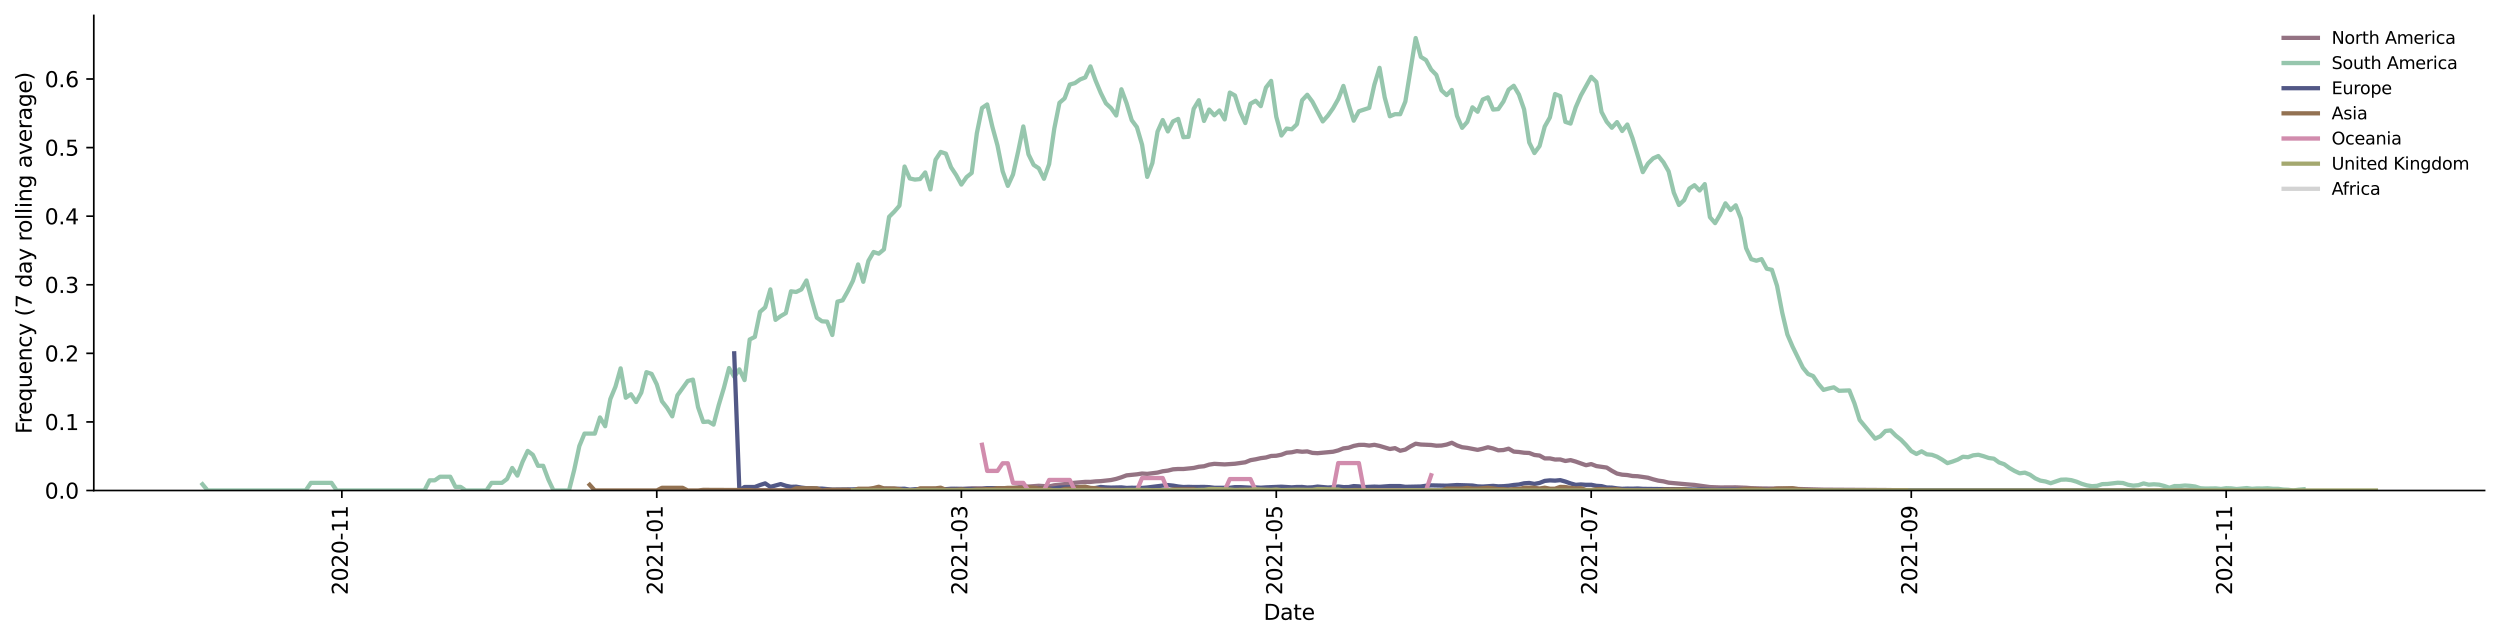 <?xml version="1.0" encoding="utf-8" standalone="no"?>
<!DOCTYPE svg PUBLIC "-//W3C//DTD SVG 1.1//EN"
  "http://www.w3.org/Graphics/SVG/1.1/DTD/svg11.dtd">
<svg height="298.621pt" version="1.1" viewBox="0 0 1166.981 298.621" width="1166.981pt" xmlns="http://www.w3.org/2000/svg" xmlns:xlink="http://www.w3.org/1999/xlink">
 <defs>
  <style type="text/css">*{stroke-linecap:butt;stroke-linejoin:round;}</style>
 </defs>
 <g id="figure_1">
  <g id="patch_1">
   <path d="M 0 298.621 
L 1166.981 298.621 
L 1166.981 0 
L 0 0 
z
" style="fill:#ffffff;"/>
  </g>
  <g id="axes_1">
   <g id="patch_2">
    <path d="M 43.781 228.96 
L 1159.781 228.96 
L 1159.781 7.2 
L 43.781 7.2 
z
" style="fill:#ffffff;"/>
   </g>
   <g id="matplotlib.axis_1">
    <g id="xtick_1">
     <g id="line2d_1">
      <defs>
       <path d="M 0 0 
L 0 3.5 
" id="mf21925f515" style="stroke:#000000;stroke-width:0.8;"/>
      </defs>
      <g>
       <use style="stroke:#000000;stroke-width:0.8;" x="159.574" xlink:href="#mf21925f515" y="228.96"/>
      </g>
     </g>
     <g id="text_1">
      <!-- 2020-11 -->
      <g transform="translate(162.334 277.743)rotate(-90)scale(0.1 -0.1)">
       <defs>
        <path d="M 1228 531 
L 3431 531 
L 3431 0 
L 469 0 
L 469 531 
Q 828 903 1448 1529 
Q 2069 2156 2228 2338 
Q 2531 2678 2651 2914 
Q 2772 3150 2772 3378 
Q 2772 3750 2511 3984 
Q 2250 4219 1831 4219 
Q 1534 4219 1204 4116 
Q 875 4013 500 3803 
L 500 4441 
Q 881 4594 1212 4672 
Q 1544 4750 1819 4750 
Q 2544 4750 2975 4387 
Q 3406 4025 3406 3419 
Q 3406 3131 3298 2873 
Q 3191 2616 2906 2266 
Q 2828 2175 2409 1742 
Q 1991 1309 1228 531 
z
" id="DejaVuSans-32" transform="scale(0.016)"/>
        <path d="M 2034 4250 
Q 1547 4250 1301 3770 
Q 1056 3291 1056 2328 
Q 1056 1369 1301 889 
Q 1547 409 2034 409 
Q 2525 409 2770 889 
Q 3016 1369 3016 2328 
Q 3016 3291 2770 3770 
Q 2525 4250 2034 4250 
z
M 2034 4750 
Q 2819 4750 3233 4129 
Q 3647 3509 3647 2328 
Q 3647 1150 3233 529 
Q 2819 -91 2034 -91 
Q 1250 -91 836 529 
Q 422 1150 422 2328 
Q 422 3509 836 4129 
Q 1250 4750 2034 4750 
z
" id="DejaVuSans-30" transform="scale(0.016)"/>
        <path d="M 313 2009 
L 1997 2009 
L 1997 1497 
L 313 1497 
L 313 2009 
z
" id="DejaVuSans-2d" transform="scale(0.016)"/>
        <path d="M 794 531 
L 1825 531 
L 1825 4091 
L 703 3866 
L 703 4441 
L 1819 4666 
L 2450 4666 
L 2450 531 
L 3481 531 
L 3481 0 
L 794 0 
L 794 531 
z
" id="DejaVuSans-31" transform="scale(0.016)"/>
       </defs>
       <use xlink:href="#DejaVuSans-32"/>
       <use x="63.623" xlink:href="#DejaVuSans-30"/>
       <use x="127.246" xlink:href="#DejaVuSans-32"/>
       <use x="190.869" xlink:href="#DejaVuSans-30"/>
       <use x="254.492" xlink:href="#DejaVuSans-2d"/>
       <use x="290.576" xlink:href="#DejaVuSans-31"/>
       <use x="354.199" xlink:href="#DejaVuSans-31"/>
      </g>
     </g>
    </g>
    <g id="xtick_2">
     <g id="line2d_2">
      <g>
       <use style="stroke:#000000;stroke-width:0.8;" x="306.575" xlink:href="#mf21925f515" y="228.96"/>
      </g>
     </g>
     <g id="text_2">
      <!-- 2021-01 -->
      <g transform="translate(309.334 277.743)rotate(-90)scale(0.1 -0.1)">
       <use xlink:href="#DejaVuSans-32"/>
       <use x="63.623" xlink:href="#DejaVuSans-30"/>
       <use x="127.246" xlink:href="#DejaVuSans-32"/>
       <use x="190.869" xlink:href="#DejaVuSans-31"/>
       <use x="254.492" xlink:href="#DejaVuSans-2d"/>
       <use x="290.576" xlink:href="#DejaVuSans-30"/>
       <use x="354.199" xlink:href="#DejaVuSans-31"/>
      </g>
     </g>
    </g>
    <g id="xtick_3">
     <g id="line2d_3">
      <g>
       <use style="stroke:#000000;stroke-width:0.8;" x="448.756" xlink:href="#mf21925f515" y="228.96"/>
      </g>
     </g>
     <g id="text_3">
      <!-- 2021-03 -->
      <g transform="translate(451.515 277.743)rotate(-90)scale(0.1 -0.1)">
       <defs>
        <path d="M 2597 2516 
Q 3050 2419 3304 2112 
Q 3559 1806 3559 1356 
Q 3559 666 3084 287 
Q 2609 -91 1734 -91 
Q 1441 -91 1130 -33 
Q 819 25 488 141 
L 488 750 
Q 750 597 1062 519 
Q 1375 441 1716 441 
Q 2309 441 2620 675 
Q 2931 909 2931 1356 
Q 2931 1769 2642 2001 
Q 2353 2234 1838 2234 
L 1294 2234 
L 1294 2753 
L 1863 2753 
Q 2328 2753 2575 2939 
Q 2822 3125 2822 3475 
Q 2822 3834 2567 4026 
Q 2313 4219 1838 4219 
Q 1578 4219 1281 4162 
Q 984 4106 628 3988 
L 628 4550 
Q 988 4650 1302 4700 
Q 1616 4750 1894 4750 
Q 2613 4750 3031 4423 
Q 3450 4097 3450 3541 
Q 3450 3153 3228 2886 
Q 3006 2619 2597 2516 
z
" id="DejaVuSans-33" transform="scale(0.016)"/>
       </defs>
       <use xlink:href="#DejaVuSans-32"/>
       <use x="63.623" xlink:href="#DejaVuSans-30"/>
       <use x="127.246" xlink:href="#DejaVuSans-32"/>
       <use x="190.869" xlink:href="#DejaVuSans-31"/>
       <use x="254.492" xlink:href="#DejaVuSans-2d"/>
       <use x="290.576" xlink:href="#DejaVuSans-30"/>
       <use x="354.199" xlink:href="#DejaVuSans-33"/>
      </g>
     </g>
    </g>
    <g id="xtick_4">
     <g id="line2d_4">
      <g>
       <use style="stroke:#000000;stroke-width:0.8;" x="595.757" xlink:href="#mf21925f515" y="228.96"/>
      </g>
     </g>
     <g id="text_4">
      <!-- 2021-05 -->
      <g transform="translate(598.516 277.743)rotate(-90)scale(0.1 -0.1)">
       <defs>
        <path d="M 691 4666 
L 3169 4666 
L 3169 4134 
L 1269 4134 
L 1269 2991 
Q 1406 3038 1543 3061 
Q 1681 3084 1819 3084 
Q 2600 3084 3056 2656 
Q 3513 2228 3513 1497 
Q 3513 744 3044 326 
Q 2575 -91 1722 -91 
Q 1428 -91 1123 -41 
Q 819 9 494 109 
L 494 744 
Q 775 591 1075 516 
Q 1375 441 1709 441 
Q 2250 441 2565 725 
Q 2881 1009 2881 1497 
Q 2881 1984 2565 2268 
Q 2250 2553 1709 2553 
Q 1456 2553 1204 2497 
Q 953 2441 691 2322 
L 691 4666 
z
" id="DejaVuSans-35" transform="scale(0.016)"/>
       </defs>
       <use xlink:href="#DejaVuSans-32"/>
       <use x="63.623" xlink:href="#DejaVuSans-30"/>
       <use x="127.246" xlink:href="#DejaVuSans-32"/>
       <use x="190.869" xlink:href="#DejaVuSans-31"/>
       <use x="254.492" xlink:href="#DejaVuSans-2d"/>
       <use x="290.576" xlink:href="#DejaVuSans-30"/>
       <use x="354.199" xlink:href="#DejaVuSans-35"/>
      </g>
     </g>
    </g>
    <g id="xtick_5">
     <g id="line2d_5">
      <g>
       <use style="stroke:#000000;stroke-width:0.8;" x="742.757" xlink:href="#mf21925f515" y="228.96"/>
      </g>
     </g>
     <g id="text_5">
      <!-- 2021-07 -->
      <g transform="translate(745.517 277.743)rotate(-90)scale(0.1 -0.1)">
       <defs>
        <path d="M 525 4666 
L 3525 4666 
L 3525 4397 
L 1831 0 
L 1172 0 
L 2766 4134 
L 525 4134 
L 525 4666 
z
" id="DejaVuSans-37" transform="scale(0.016)"/>
       </defs>
       <use xlink:href="#DejaVuSans-32"/>
       <use x="63.623" xlink:href="#DejaVuSans-30"/>
       <use x="127.246" xlink:href="#DejaVuSans-32"/>
       <use x="190.869" xlink:href="#DejaVuSans-31"/>
       <use x="254.492" xlink:href="#DejaVuSans-2d"/>
       <use x="290.576" xlink:href="#DejaVuSans-30"/>
       <use x="354.199" xlink:href="#DejaVuSans-37"/>
      </g>
     </g>
    </g>
    <g id="xtick_6">
     <g id="line2d_6">
      <g>
       <use style="stroke:#000000;stroke-width:0.8;" x="892.168" xlink:href="#mf21925f515" y="228.96"/>
      </g>
     </g>
     <g id="text_6">
      <!-- 2021-09 -->
      <g transform="translate(894.927 277.743)rotate(-90)scale(0.1 -0.1)">
       <defs>
        <path d="M 703 97 
L 703 672 
Q 941 559 1184 500 
Q 1428 441 1663 441 
Q 2288 441 2617 861 
Q 2947 1281 2994 2138 
Q 2813 1869 2534 1725 
Q 2256 1581 1919 1581 
Q 1219 1581 811 2004 
Q 403 2428 403 3163 
Q 403 3881 828 4315 
Q 1253 4750 1959 4750 
Q 2769 4750 3195 4129 
Q 3622 3509 3622 2328 
Q 3622 1225 3098 567 
Q 2575 -91 1691 -91 
Q 1453 -91 1209 -44 
Q 966 3 703 97 
z
M 1959 2075 
Q 2384 2075 2632 2365 
Q 2881 2656 2881 3163 
Q 2881 3666 2632 3958 
Q 2384 4250 1959 4250 
Q 1534 4250 1286 3958 
Q 1038 3666 1038 3163 
Q 1038 2656 1286 2365 
Q 1534 2075 1959 2075 
z
" id="DejaVuSans-39" transform="scale(0.016)"/>
       </defs>
       <use xlink:href="#DejaVuSans-32"/>
       <use x="63.623" xlink:href="#DejaVuSans-30"/>
       <use x="127.246" xlink:href="#DejaVuSans-32"/>
       <use x="190.869" xlink:href="#DejaVuSans-31"/>
       <use x="254.492" xlink:href="#DejaVuSans-2d"/>
       <use x="290.576" xlink:href="#DejaVuSans-30"/>
       <use x="354.199" xlink:href="#DejaVuSans-39"/>
      </g>
     </g>
    </g>
    <g id="xtick_7">
     <g id="line2d_7">
      <g>
       <use style="stroke:#000000;stroke-width:0.8;" x="1039.168" xlink:href="#mf21925f515" y="228.96"/>
      </g>
     </g>
     <g id="text_7">
      <!-- 2021-11 -->
      <g transform="translate(1041.928 277.743)rotate(-90)scale(0.1 -0.1)">
       <use xlink:href="#DejaVuSans-32"/>
       <use x="63.623" xlink:href="#DejaVuSans-30"/>
       <use x="127.246" xlink:href="#DejaVuSans-32"/>
       <use x="190.869" xlink:href="#DejaVuSans-31"/>
       <use x="254.492" xlink:href="#DejaVuSans-2d"/>
       <use x="290.576" xlink:href="#DejaVuSans-31"/>
       <use x="354.199" xlink:href="#DejaVuSans-31"/>
      </g>
     </g>
    </g>
    <g id="text_8">
     <!-- Date -->
     <g transform="translate(589.83 289.341)scale(0.1 -0.1)">
      <defs>
       <path d="M 1259 4147 
L 1259 519 
L 2022 519 
Q 2988 519 3436 956 
Q 3884 1394 3884 2338 
Q 3884 3275 3436 3711 
Q 2988 4147 2022 4147 
L 1259 4147 
z
M 628 4666 
L 1925 4666 
Q 3281 4666 3915 4102 
Q 4550 3538 4550 2338 
Q 4550 1131 3912 565 
Q 3275 0 1925 0 
L 628 0 
L 628 4666 
z
" id="DejaVuSans-44" transform="scale(0.016)"/>
       <path d="M 2194 1759 
Q 1497 1759 1228 1600 
Q 959 1441 959 1056 
Q 959 750 1161 570 
Q 1363 391 1709 391 
Q 2188 391 2477 730 
Q 2766 1069 2766 1631 
L 2766 1759 
L 2194 1759 
z
M 3341 1997 
L 3341 0 
L 2766 0 
L 2766 531 
Q 2569 213 2275 61 
Q 1981 -91 1556 -91 
Q 1019 -91 701 211 
Q 384 513 384 1019 
Q 384 1609 779 1909 
Q 1175 2209 1959 2209 
L 2766 2209 
L 2766 2266 
Q 2766 2663 2505 2880 
Q 2244 3097 1772 3097 
Q 1472 3097 1187 3025 
Q 903 2953 641 2809 
L 641 3341 
Q 956 3463 1253 3523 
Q 1550 3584 1831 3584 
Q 2591 3584 2966 3190 
Q 3341 2797 3341 1997 
z
" id="DejaVuSans-61" transform="scale(0.016)"/>
       <path d="M 1172 4494 
L 1172 3500 
L 2356 3500 
L 2356 3053 
L 1172 3053 
L 1172 1153 
Q 1172 725 1289 603 
Q 1406 481 1766 481 
L 2356 481 
L 2356 0 
L 1766 0 
Q 1100 0 847 248 
Q 594 497 594 1153 
L 594 3053 
L 172 3053 
L 172 3500 
L 594 3500 
L 594 4494 
L 1172 4494 
z
" id="DejaVuSans-74" transform="scale(0.016)"/>
       <path d="M 3597 1894 
L 3597 1613 
L 953 1613 
Q 991 1019 1311 708 
Q 1631 397 2203 397 
Q 2534 397 2845 478 
Q 3156 559 3463 722 
L 3463 178 
Q 3153 47 2828 -22 
Q 2503 -91 2169 -91 
Q 1331 -91 842 396 
Q 353 884 353 1716 
Q 353 2575 817 3079 
Q 1281 3584 2069 3584 
Q 2775 3584 3186 3129 
Q 3597 2675 3597 1894 
z
M 3022 2063 
Q 3016 2534 2758 2815 
Q 2500 3097 2075 3097 
Q 1594 3097 1305 2825 
Q 1016 2553 972 2059 
L 3022 2063 
z
" id="DejaVuSans-65" transform="scale(0.016)"/>
      </defs>
      <use xlink:href="#DejaVuSans-44"/>
      <use x="77.002" xlink:href="#DejaVuSans-61"/>
      <use x="138.281" xlink:href="#DejaVuSans-74"/>
      <use x="177.49" xlink:href="#DejaVuSans-65"/>
     </g>
    </g>
   </g>
   <g id="matplotlib.axis_2">
    <g id="ytick_1">
     <g id="line2d_8">
      <defs>
       <path d="M 0 0 
L -3.5 0 
" id="mb239b2f62a" style="stroke:#000000;stroke-width:0.8;"/>
      </defs>
      <g>
       <use style="stroke:#000000;stroke-width:0.8;" x="43.781" xlink:href="#mb239b2f62a" y="228.96"/>
      </g>
     </g>
     <g id="text_9">
      <!-- 0.0 -->
      <g transform="translate(20.878 232.759)scale(0.1 -0.1)">
       <defs>
        <path d="M 684 794 
L 1344 794 
L 1344 0 
L 684 0 
L 684 794 
z
" id="DejaVuSans-2e" transform="scale(0.016)"/>
       </defs>
       <use xlink:href="#DejaVuSans-30"/>
       <use x="63.623" xlink:href="#DejaVuSans-2e"/>
       <use x="95.41" xlink:href="#DejaVuSans-30"/>
      </g>
     </g>
    </g>
    <g id="ytick_2">
     <g id="line2d_9">
      <g>
       <use style="stroke:#000000;stroke-width:0.8;" x="43.781" xlink:href="#mb239b2f62a" y="196.948"/>
      </g>
     </g>
     <g id="text_10">
      <!-- 0.1 -->
      <g transform="translate(20.878 200.747)scale(0.1 -0.1)">
       <use xlink:href="#DejaVuSans-30"/>
       <use x="63.623" xlink:href="#DejaVuSans-2e"/>
       <use x="95.41" xlink:href="#DejaVuSans-31"/>
      </g>
     </g>
    </g>
    <g id="ytick_3">
     <g id="line2d_10">
      <g>
       <use style="stroke:#000000;stroke-width:0.8;" x="43.781" xlink:href="#mb239b2f62a" y="164.935"/>
      </g>
     </g>
     <g id="text_11">
      <!-- 0.2 -->
      <g transform="translate(20.878 168.734)scale(0.1 -0.1)">
       <use xlink:href="#DejaVuSans-30"/>
       <use x="63.623" xlink:href="#DejaVuSans-2e"/>
       <use x="95.41" xlink:href="#DejaVuSans-32"/>
      </g>
     </g>
    </g>
    <g id="ytick_4">
     <g id="line2d_11">
      <g>
       <use style="stroke:#000000;stroke-width:0.8;" x="43.781" xlink:href="#mb239b2f62a" y="132.923"/>
      </g>
     </g>
     <g id="text_12">
      <!-- 0.3 -->
      <g transform="translate(20.878 136.722)scale(0.1 -0.1)">
       <use xlink:href="#DejaVuSans-30"/>
       <use x="63.623" xlink:href="#DejaVuSans-2e"/>
       <use x="95.41" xlink:href="#DejaVuSans-33"/>
      </g>
     </g>
    </g>
    <g id="ytick_5">
     <g id="line2d_12">
      <g>
       <use style="stroke:#000000;stroke-width:0.8;" x="43.781" xlink:href="#mb239b2f62a" y="100.91"/>
      </g>
     </g>
     <g id="text_13">
      <!-- 0.4 -->
      <g transform="translate(20.878 104.71)scale(0.1 -0.1)">
       <defs>
        <path d="M 2419 4116 
L 825 1625 
L 2419 1625 
L 2419 4116 
z
M 2253 4666 
L 3047 4666 
L 3047 1625 
L 3713 1625 
L 3713 1100 
L 3047 1100 
L 3047 0 
L 2419 0 
L 2419 1100 
L 313 1100 
L 313 1709 
L 2253 4666 
z
" id="DejaVuSans-34" transform="scale(0.016)"/>
       </defs>
       <use xlink:href="#DejaVuSans-30"/>
       <use x="63.623" xlink:href="#DejaVuSans-2e"/>
       <use x="95.41" xlink:href="#DejaVuSans-34"/>
      </g>
     </g>
    </g>
    <g id="ytick_6">
     <g id="line2d_13">
      <g>
       <use style="stroke:#000000;stroke-width:0.8;" x="43.781" xlink:href="#mb239b2f62a" y="68.898"/>
      </g>
     </g>
     <g id="text_14">
      <!-- 0.5 -->
      <g transform="translate(20.878 72.697)scale(0.1 -0.1)">
       <use xlink:href="#DejaVuSans-30"/>
       <use x="63.623" xlink:href="#DejaVuSans-2e"/>
       <use x="95.41" xlink:href="#DejaVuSans-35"/>
      </g>
     </g>
    </g>
    <g id="ytick_7">
     <g id="line2d_14">
      <g>
       <use style="stroke:#000000;stroke-width:0.8;" x="43.781" xlink:href="#mb239b2f62a" y="36.886"/>
      </g>
     </g>
     <g id="text_15">
      <!-- 0.6 -->
      <g transform="translate(20.878 40.685)scale(0.1 -0.1)">
       <defs>
        <path d="M 2113 2584 
Q 1688 2584 1439 2293 
Q 1191 2003 1191 1497 
Q 1191 994 1439 701 
Q 1688 409 2113 409 
Q 2538 409 2786 701 
Q 3034 994 3034 1497 
Q 3034 2003 2786 2293 
Q 2538 2584 2113 2584 
z
M 3366 4563 
L 3366 3988 
Q 3128 4100 2886 4159 
Q 2644 4219 2406 4219 
Q 1781 4219 1451 3797 
Q 1122 3375 1075 2522 
Q 1259 2794 1537 2939 
Q 1816 3084 2150 3084 
Q 2853 3084 3261 2657 
Q 3669 2231 3669 1497 
Q 3669 778 3244 343 
Q 2819 -91 2113 -91 
Q 1303 -91 875 529 
Q 447 1150 447 2328 
Q 447 3434 972 4092 
Q 1497 4750 2381 4750 
Q 2619 4750 2861 4703 
Q 3103 4656 3366 4563 
z
" id="DejaVuSans-36" transform="scale(0.016)"/>
       </defs>
       <use xlink:href="#DejaVuSans-30"/>
       <use x="63.623" xlink:href="#DejaVuSans-2e"/>
       <use x="95.41" xlink:href="#DejaVuSans-36"/>
      </g>
     </g>
    </g>
    <g id="text_16">
     <!-- Frequency (7 day rolling average) -->
     <g transform="translate(14.798 202.529)rotate(-90)scale(0.1 -0.1)">
      <defs>
       <path d="M 628 4666 
L 3309 4666 
L 3309 4134 
L 1259 4134 
L 1259 2759 
L 3109 2759 
L 3109 2228 
L 1259 2228 
L 1259 0 
L 628 0 
L 628 4666 
z
" id="DejaVuSans-46" transform="scale(0.016)"/>
       <path d="M 2631 2963 
Q 2534 3019 2420 3045 
Q 2306 3072 2169 3072 
Q 1681 3072 1420 2755 
Q 1159 2438 1159 1844 
L 1159 0 
L 581 0 
L 581 3500 
L 1159 3500 
L 1159 2956 
Q 1341 3275 1631 3429 
Q 1922 3584 2338 3584 
Q 2397 3584 2469 3576 
Q 2541 3569 2628 3553 
L 2631 2963 
z
" id="DejaVuSans-72" transform="scale(0.016)"/>
       <path d="M 947 1747 
Q 947 1113 1208 752 
Q 1469 391 1925 391 
Q 2381 391 2643 752 
Q 2906 1113 2906 1747 
Q 2906 2381 2643 2742 
Q 2381 3103 1925 3103 
Q 1469 3103 1208 2742 
Q 947 2381 947 1747 
z
M 2906 525 
Q 2725 213 2448 61 
Q 2172 -91 1784 -91 
Q 1150 -91 751 415 
Q 353 922 353 1747 
Q 353 2572 751 3078 
Q 1150 3584 1784 3584 
Q 2172 3584 2448 3432 
Q 2725 3281 2906 2969 
L 2906 3500 
L 3481 3500 
L 3481 -1331 
L 2906 -1331 
L 2906 525 
z
" id="DejaVuSans-71" transform="scale(0.016)"/>
       <path d="M 544 1381 
L 544 3500 
L 1119 3500 
L 1119 1403 
Q 1119 906 1312 657 
Q 1506 409 1894 409 
Q 2359 409 2629 706 
Q 2900 1003 2900 1516 
L 2900 3500 
L 3475 3500 
L 3475 0 
L 2900 0 
L 2900 538 
Q 2691 219 2414 64 
Q 2138 -91 1772 -91 
Q 1169 -91 856 284 
Q 544 659 544 1381 
z
M 1991 3584 
L 1991 3584 
z
" id="DejaVuSans-75" transform="scale(0.016)"/>
       <path d="M 3513 2113 
L 3513 0 
L 2938 0 
L 2938 2094 
Q 2938 2591 2744 2837 
Q 2550 3084 2163 3084 
Q 1697 3084 1428 2787 
Q 1159 2491 1159 1978 
L 1159 0 
L 581 0 
L 581 3500 
L 1159 3500 
L 1159 2956 
Q 1366 3272 1645 3428 
Q 1925 3584 2291 3584 
Q 2894 3584 3203 3211 
Q 3513 2838 3513 2113 
z
" id="DejaVuSans-6e" transform="scale(0.016)"/>
       <path d="M 3122 3366 
L 3122 2828 
Q 2878 2963 2633 3030 
Q 2388 3097 2138 3097 
Q 1578 3097 1268 2742 
Q 959 2388 959 1747 
Q 959 1106 1268 751 
Q 1578 397 2138 397 
Q 2388 397 2633 464 
Q 2878 531 3122 666 
L 3122 134 
Q 2881 22 2623 -34 
Q 2366 -91 2075 -91 
Q 1284 -91 818 406 
Q 353 903 353 1747 
Q 353 2603 823 3093 
Q 1294 3584 2113 3584 
Q 2378 3584 2631 3529 
Q 2884 3475 3122 3366 
z
" id="DejaVuSans-63" transform="scale(0.016)"/>
       <path d="M 2059 -325 
Q 1816 -950 1584 -1140 
Q 1353 -1331 966 -1331 
L 506 -1331 
L 506 -850 
L 844 -850 
Q 1081 -850 1212 -737 
Q 1344 -625 1503 -206 
L 1606 56 
L 191 3500 
L 800 3500 
L 1894 763 
L 2988 3500 
L 3597 3500 
L 2059 -325 
z
" id="DejaVuSans-79" transform="scale(0.016)"/>
       <path id="DejaVuSans-20" transform="scale(0.016)"/>
       <path d="M 1984 4856 
Q 1566 4138 1362 3434 
Q 1159 2731 1159 2009 
Q 1159 1288 1364 580 
Q 1569 -128 1984 -844 
L 1484 -844 
Q 1016 -109 783 600 
Q 550 1309 550 2009 
Q 550 2706 781 3412 
Q 1013 4119 1484 4856 
L 1984 4856 
z
" id="DejaVuSans-28" transform="scale(0.016)"/>
       <path d="M 2906 2969 
L 2906 4863 
L 3481 4863 
L 3481 0 
L 2906 0 
L 2906 525 
Q 2725 213 2448 61 
Q 2172 -91 1784 -91 
Q 1150 -91 751 415 
Q 353 922 353 1747 
Q 353 2572 751 3078 
Q 1150 3584 1784 3584 
Q 2172 3584 2448 3432 
Q 2725 3281 2906 2969 
z
M 947 1747 
Q 947 1113 1208 752 
Q 1469 391 1925 391 
Q 2381 391 2643 752 
Q 2906 1113 2906 1747 
Q 2906 2381 2643 2742 
Q 2381 3103 1925 3103 
Q 1469 3103 1208 2742 
Q 947 2381 947 1747 
z
" id="DejaVuSans-64" transform="scale(0.016)"/>
       <path d="M 1959 3097 
Q 1497 3097 1228 2736 
Q 959 2375 959 1747 
Q 959 1119 1226 758 
Q 1494 397 1959 397 
Q 2419 397 2687 759 
Q 2956 1122 2956 1747 
Q 2956 2369 2687 2733 
Q 2419 3097 1959 3097 
z
M 1959 3584 
Q 2709 3584 3137 3096 
Q 3566 2609 3566 1747 
Q 3566 888 3137 398 
Q 2709 -91 1959 -91 
Q 1206 -91 779 398 
Q 353 888 353 1747 
Q 353 2609 779 3096 
Q 1206 3584 1959 3584 
z
" id="DejaVuSans-6f" transform="scale(0.016)"/>
       <path d="M 603 4863 
L 1178 4863 
L 1178 0 
L 603 0 
L 603 4863 
z
" id="DejaVuSans-6c" transform="scale(0.016)"/>
       <path d="M 603 3500 
L 1178 3500 
L 1178 0 
L 603 0 
L 603 3500 
z
M 603 4863 
L 1178 4863 
L 1178 4134 
L 603 4134 
L 603 4863 
z
" id="DejaVuSans-69" transform="scale(0.016)"/>
       <path d="M 2906 1791 
Q 2906 2416 2648 2759 
Q 2391 3103 1925 3103 
Q 1463 3103 1205 2759 
Q 947 2416 947 1791 
Q 947 1169 1205 825 
Q 1463 481 1925 481 
Q 2391 481 2648 825 
Q 2906 1169 2906 1791 
z
M 3481 434 
Q 3481 -459 3084 -895 
Q 2688 -1331 1869 -1331 
Q 1566 -1331 1297 -1286 
Q 1028 -1241 775 -1147 
L 775 -588 
Q 1028 -725 1275 -790 
Q 1522 -856 1778 -856 
Q 2344 -856 2625 -561 
Q 2906 -266 2906 331 
L 2906 616 
Q 2728 306 2450 153 
Q 2172 0 1784 0 
Q 1141 0 747 490 
Q 353 981 353 1791 
Q 353 2603 747 3093 
Q 1141 3584 1784 3584 
Q 2172 3584 2450 3431 
Q 2728 3278 2906 2969 
L 2906 3500 
L 3481 3500 
L 3481 434 
z
" id="DejaVuSans-67" transform="scale(0.016)"/>
       <path d="M 191 3500 
L 800 3500 
L 1894 563 
L 2988 3500 
L 3597 3500 
L 2284 0 
L 1503 0 
L 191 3500 
z
" id="DejaVuSans-76" transform="scale(0.016)"/>
       <path d="M 513 4856 
L 1013 4856 
Q 1481 4119 1714 3412 
Q 1947 2706 1947 2009 
Q 1947 1309 1714 600 
Q 1481 -109 1013 -844 
L 513 -844 
Q 928 -128 1133 580 
Q 1338 1288 1338 2009 
Q 1338 2731 1133 3434 
Q 928 4138 513 4856 
z
" id="DejaVuSans-29" transform="scale(0.016)"/>
      </defs>
      <use xlink:href="#DejaVuSans-46"/>
      <use x="50.27" xlink:href="#DejaVuSans-72"/>
      <use x="89.133" xlink:href="#DejaVuSans-65"/>
      <use x="150.656" xlink:href="#DejaVuSans-71"/>
      <use x="214.133" xlink:href="#DejaVuSans-75"/>
      <use x="277.512" xlink:href="#DejaVuSans-65"/>
      <use x="339.035" xlink:href="#DejaVuSans-6e"/>
      <use x="402.414" xlink:href="#DejaVuSans-63"/>
      <use x="457.395" xlink:href="#DejaVuSans-79"/>
      <use x="516.574" xlink:href="#DejaVuSans-20"/>
      <use x="548.361" xlink:href="#DejaVuSans-28"/>
      <use x="587.375" xlink:href="#DejaVuSans-37"/>
      <use x="650.998" xlink:href="#DejaVuSans-20"/>
      <use x="682.785" xlink:href="#DejaVuSans-64"/>
      <use x="746.262" xlink:href="#DejaVuSans-61"/>
      <use x="807.541" xlink:href="#DejaVuSans-79"/>
      <use x="866.721" xlink:href="#DejaVuSans-20"/>
      <use x="898.508" xlink:href="#DejaVuSans-72"/>
      <use x="937.371" xlink:href="#DejaVuSans-6f"/>
      <use x="998.553" xlink:href="#DejaVuSans-6c"/>
      <use x="1026.336" xlink:href="#DejaVuSans-6c"/>
      <use x="1054.119" xlink:href="#DejaVuSans-69"/>
      <use x="1081.902" xlink:href="#DejaVuSans-6e"/>
      <use x="1145.281" xlink:href="#DejaVuSans-67"/>
      <use x="1208.758" xlink:href="#DejaVuSans-20"/>
      <use x="1240.545" xlink:href="#DejaVuSans-61"/>
      <use x="1301.824" xlink:href="#DejaVuSans-76"/>
      <use x="1361.004" xlink:href="#DejaVuSans-65"/>
      <use x="1422.527" xlink:href="#DejaVuSans-72"/>
      <use x="1463.641" xlink:href="#DejaVuSans-61"/>
      <use x="1524.92" xlink:href="#DejaVuSans-67"/>
      <use x="1588.396" xlink:href="#DejaVuSans-65"/>
      <use x="1649.92" xlink:href="#DejaVuSans-29"/>
     </g>
    </g>
   </g>
   <g id="line2d_15">
    <path clip-path="url(#pc83e5da480)" d="M 335.493 228.877 
L 342.723 228.96 
L 347.542 228.868 
L 354.772 228.81 
L 359.592 228.902 
L 369.231 228.936 
L 378.87 228.912 
L 388.51 228.937 
L 407.789 228.809 
L 412.608 228.848 
L 417.428 228.813 
L 434.297 228.729 
L 439.117 228.46 
L 443.936 228.4 
L 446.346 228.275 
L 448.756 228.366 
L 453.576 227.987 
L 460.805 227.972 
L 465.625 228.165 
L 468.035 228.03 
L 470.445 228.03 
L 475.264 227.464 
L 477.674 227.026 
L 480.084 227.114 
L 484.904 226.761 
L 489.723 227.067 
L 492.133 226.516 
L 494.543 226.286 
L 501.773 225.354 
L 506.592 224.933 
L 509.002 224.954 
L 511.412 224.708 
L 513.822 224.596 
L 518.642 224.069 
L 521.051 223.544 
L 523.461 222.789 
L 525.871 221.893 
L 530.691 221.415 
L 533.101 221.038 
L 535.51 221.2 
L 540.33 220.597 
L 542.74 219.984 
L 545.15 219.679 
L 547.56 219.078 
L 549.97 218.916 
L 552.379 218.931 
L 557.199 218.439 
L 559.609 217.885 
L 562.019 217.647 
L 564.429 216.886 
L 566.838 216.515 
L 571.658 216.785 
L 576.478 216.469 
L 581.298 215.792 
L 583.707 214.81 
L 586.117 214.398 
L 588.527 213.864 
L 590.937 213.552 
L 593.347 212.843 
L 595.757 212.74 
L 598.166 212.252 
L 600.576 211.338 
L 602.986 211.118 
L 605.396 210.586 
L 607.806 210.874 
L 610.216 210.714 
L 612.626 211.407 
L 615.035 211.545 
L 622.265 210.869 
L 624.675 210.254 
L 627.085 209.294 
L 629.494 209.006 
L 631.904 208.161 
L 634.314 207.683 
L 636.724 207.656 
L 639.134 207.999 
L 641.544 207.633 
L 643.954 208.151 
L 648.773 209.59 
L 651.183 209.19 
L 653.593 210.407 
L 656.003 209.866 
L 658.413 208.367 
L 660.822 207.118 
L 663.232 207.504 
L 668.052 207.712 
L 670.462 208.053 
L 672.872 207.981 
L 675.282 207.528 
L 677.691 206.685 
L 680.101 207.93 
L 682.511 208.762 
L 684.921 209.062 
L 689.741 209.993 
L 692.151 209.46 
L 694.56 208.774 
L 696.97 209.35 
L 699.38 210.201 
L 701.79 210.074 
L 704.2 209.446 
L 706.61 210.807 
L 709.019 210.987 
L 711.429 211.335 
L 713.839 211.447 
L 716.249 212.371 
L 718.659 212.652 
L 721.069 213.977 
L 723.479 213.973 
L 725.888 214.5 
L 728.298 214.471 
L 730.708 215.183 
L 733.118 214.78 
L 735.528 215.463 
L 740.347 217.165 
L 742.757 216.629 
L 745.167 217.562 
L 749.987 218.252 
L 752.397 219.765 
L 754.807 221.059 
L 757.216 221.579 
L 759.626 221.749 
L 762.036 222.196 
L 764.446 222.303 
L 769.266 222.995 
L 771.675 223.739 
L 774.085 224.359 
L 776.495 224.697 
L 778.905 225.308 
L 788.544 226.18 
L 790.954 226.362 
L 798.184 227.365 
L 803.003 227.544 
L 810.233 227.496 
L 815.053 227.686 
L 817.463 227.878 
L 822.282 227.999 
L 827.102 228.055 
L 829.512 228 
L 851.2 228.564 
L 880.119 228.741 
L 889.758 228.87 
L 1065.677 228.951 
L 1065.677 228.951 
" style="fill:none;stroke:#947383;stroke-linecap:square;stroke-width:2;"/>
   </g>
   <g id="line2d_16">
    <path clip-path="url(#pc83e5da480)" d="M 94.509 226.05 
L 96.918 228.96 
L 142.705 228.96 
L 145.115 225.403 
L 154.755 225.403 
L 157.165 228.96 
L 198.132 228.96 
L 200.542 224.217 
L 202.952 224.217 
L 205.361 222.533 
L 210.181 222.533 
L 212.591 227.275 
L 215.001 227.275 
L 217.411 228.96 
L 227.05 228.96 
L 229.46 225.403 
L 234.28 225.403 
L 236.689 223.574 
L 239.099 218.452 
L 241.509 222.009 
L 243.919 215.606 
L 246.329 210.484 
L 248.739 212.314 
L 251.149 217.436 
L 253.558 217.436 
L 255.968 223.838 
L 258.378 228.96 
L 265.608 228.96 
L 268.017 219.424 
L 270.427 208.22 
L 272.837 202.4 
L 277.657 202.4 
L 280.067 194.862 
L 282.477 198.952 
L 284.886 186.304 
L 287.296 180.484 
L 289.706 171.947 
L 292.116 185.651 
L 294.526 184.034 
L 296.936 187.668 
L 299.345 183.281 
L 301.755 173.724 
L 304.165 174.533 
L 306.575 179.422 
L 308.985 187.297 
L 311.395 190.39 
L 313.805 194.339 
L 316.214 184.532 
L 321.034 177.836 
L 323.444 177.205 
L 325.854 190.095 
L 328.264 196.976 
L 330.673 196.772 
L 333.083 198.205 
L 335.493 189.101 
L 337.903 181.078 
L 340.313 171.791 
L 342.723 175.866 
L 345.133 172.424 
L 347.542 177.416 
L 349.952 158.481 
L 352.362 157.249 
L 354.772 145.581 
L 357.182 143.461 
L 359.592 135.099 
L 362.002 149.308 
L 364.411 147.565 
L 366.821 146.154 
L 369.231 135.971 
L 371.641 136.29 
L 374.051 135.132 
L 376.461 130.93 
L 378.87 139.837 
L 381.28 148.279 
L 383.69 149.976 
L 386.1 150.134 
L 388.51 156.37 
L 390.92 140.8 
L 393.33 140.204 
L 395.739 135.912 
L 398.149 131.048 
L 400.559 123.44 
L 402.969 131.534 
L 405.379 121.752 
L 407.789 117.631 
L 410.198 118.405 
L 412.608 116.416 
L 415.018 101.218 
L 417.428 98.813 
L 419.838 96.031 
L 422.248 77.739 
L 424.658 83.295 
L 427.067 83.833 
L 429.477 83.58 
L 431.887 80.503 
L 434.297 88.43 
L 436.707 74.582 
L 439.117 70.919 
L 441.526 71.721 
L 443.936 78.072 
L 446.346 81.743 
L 448.756 86.155 
L 451.166 82.693 
L 453.576 80.725 
L 455.986 62.182 
L 458.395 50.398 
L 460.805 48.764 
L 463.215 59.127 
L 465.625 67.933 
L 468.035 79.999 
L 470.445 86.753 
L 472.854 81.463 
L 475.264 70.708 
L 477.674 59.029 
L 480.084 72.048 
L 482.494 76.969 
L 484.904 78.568 
L 487.314 83.448 
L 489.723 76.624 
L 492.133 60.042 
L 494.543 47.996 
L 496.953 45.899 
L 499.363 39.467 
L 501.773 38.787 
L 504.182 37.083 
L 506.592 36.143 
L 509.002 31.002 
L 511.412 37.61 
L 513.822 43.366 
L 516.232 48.227 
L 518.642 50.472 
L 521.051 53.915 
L 523.461 41.675 
L 525.871 48.156 
L 528.281 56.113 
L 530.691 59.345 
L 533.101 67.518 
L 535.51 82.557 
L 537.92 76.127 
L 540.33 61.453 
L 542.74 56.04 
L 545.15 61.346 
L 547.56 56.687 
L 549.97 55.512 
L 552.379 64.04 
L 554.789 63.86 
L 557.199 50.814 
L 559.609 46.789 
L 562.019 56.454 
L 564.429 51.15 
L 566.838 53.806 
L 569.248 51.567 
L 571.658 55.739 
L 574.068 43.219 
L 576.478 44.594 
L 578.888 52.146 
L 581.298 57.424 
L 583.707 48.403 
L 586.117 47.059 
L 588.527 49.539 
L 590.937 40.863 
L 593.347 37.762 
L 595.757 54.51 
L 598.166 63.258 
L 600.576 60.012 
L 602.986 60.353 
L 605.396 57.987 
L 607.806 46.817 
L 610.216 44.241 
L 612.626 47.479 
L 617.445 56.679 
L 619.855 53.977 
L 622.265 50.531 
L 624.675 46.264 
L 627.085 40.117 
L 629.494 48.603 
L 631.904 56.338 
L 634.314 51.941 
L 639.134 50.362 
L 641.544 39.52 
L 643.954 31.666 
L 646.363 45.455 
L 648.773 54.274 
L 651.183 53.294 
L 653.593 53.315 
L 656.003 47.401 
L 660.822 17.76 
L 663.232 26.555 
L 665.642 28.048 
L 668.052 32.503 
L 670.462 34.961 
L 672.872 42.168 
L 675.282 44.381 
L 677.691 41.989 
L 680.101 54.094 
L 682.511 59.671 
L 684.921 56.901 
L 687.331 50.11 
L 689.741 52.157 
L 692.151 46.458 
L 694.56 45.449 
L 696.97 51.148 
L 699.38 50.917 
L 701.79 47.399 
L 704.2 41.852 
L 706.61 40.044 
L 709.019 44.142 
L 711.429 51.037 
L 713.839 66.524 
L 716.249 71.437 
L 718.659 68.172 
L 721.069 59.077 
L 723.479 54.804 
L 725.888 43.917 
L 728.298 44.887 
L 730.708 56.893 
L 733.118 57.688 
L 735.528 50.1 
L 737.938 44.552 
L 742.757 35.881 
L 745.167 38.263 
L 747.577 52.238 
L 749.987 56.829 
L 752.397 59.632 
L 754.807 56.99 
L 757.216 61.145 
L 759.626 58.123 
L 762.036 64.504 
L 766.856 80.341 
L 769.266 76.334 
L 771.675 73.924 
L 774.085 72.836 
L 776.495 75.767 
L 778.905 80.003 
L 781.315 89.922 
L 783.725 95.674 
L 786.135 93.436 
L 788.544 88.036 
L 790.954 86.458 
L 793.364 88.93 
L 795.774 85.942 
L 798.184 101.381 
L 800.594 104.148 
L 803.003 100.053 
L 805.413 94.915 
L 807.823 98.056 
L 810.233 95.837 
L 812.643 102.026 
L 815.053 115.805 
L 817.463 120.984 
L 819.872 121.708 
L 822.282 120.95 
L 824.692 125.429 
L 827.102 125.954 
L 829.512 133.442 
L 831.922 145.916 
L 834.331 156.134 
L 836.741 161.766 
L 841.561 171.6 
L 843.971 174.567 
L 846.381 175.553 
L 848.791 179.152 
L 851.2 181.998 
L 853.61 181.338 
L 856.02 180.8 
L 858.43 182.428 
L 863.25 182.237 
L 865.659 188.327 
L 868.069 196.038 
L 875.299 204.743 
L 877.709 203.657 
L 880.119 201.186 
L 882.528 200.914 
L 884.938 203.33 
L 887.348 205.262 
L 889.758 207.745 
L 892.168 210.552 
L 894.578 211.905 
L 896.987 210.676 
L 899.397 212.07 
L 901.807 212.293 
L 904.217 213.188 
L 906.627 214.582 
L 909.037 216.186 
L 911.447 215.445 
L 913.856 214.552 
L 916.266 213.207 
L 918.676 213.414 
L 921.086 212.543 
L 923.496 212.282 
L 925.906 212.945 
L 928.315 213.776 
L 930.725 214.111 
L 933.135 215.867 
L 935.545 216.7 
L 937.955 218.435 
L 940.365 219.825 
L 942.775 220.943 
L 945.184 220.619 
L 947.594 221.589 
L 950.004 223.276 
L 952.414 224.348 
L 954.824 224.752 
L 957.234 225.552 
L 962.053 223.922 
L 964.463 223.838 
L 966.873 224.13 
L 969.283 224.836 
L 971.693 225.819 
L 974.103 226.555 
L 976.512 226.957 
L 978.922 226.782 
L 981.332 225.987 
L 983.742 225.914 
L 988.562 225.343 
L 990.971 225.467 
L 993.381 226.284 
L 995.791 226.694 
L 998.201 226.47 
L 1000.611 225.654 
L 1003.021 226.249 
L 1005.431 226.066 
L 1007.84 226.239 
L 1010.25 226.848 
L 1012.66 227.688 
L 1015.07 226.88 
L 1017.48 226.891 
L 1019.89 226.631 
L 1022.299 226.792 
L 1024.709 227.115 
L 1027.119 227.922 
L 1029.529 228.062 
L 1034.349 227.985 
L 1036.759 228.251 
L 1039.168 227.897 
L 1041.578 227.973 
L 1043.988 228.28 
L 1048.808 227.832 
L 1051.218 228.187 
L 1053.628 228.005 
L 1056.037 228.052 
L 1058.447 227.921 
L 1060.857 228.158 
L 1063.267 228.158 
L 1065.677 228.51 
L 1068.087 228.619 
L 1070.496 228.96 
L 1072.906 228.6 
L 1075.316 228.375 
L 1075.316 228.375 
" style="fill:none;stroke:#96c6ad;stroke-linecap:square;stroke-width:2;"/>
   </g>
   <g id="line2d_17">
    <path clip-path="url(#pc83e5da480)" d="M 342.723 164.935 
L 345.133 228.96 
L 347.542 227.318 
L 352.362 227.318 
L 354.772 226.397 
L 357.182 225.638 
L 359.592 227.28 
L 364.411 225.964 
L 366.821 226.754 
L 369.231 227.248 
L 371.641 227.182 
L 374.051 227.609 
L 376.461 227.898 
L 378.87 227.899 
L 381.28 228.111 
L 383.69 228.08 
L 388.51 228.55 
L 400.559 228.405 
L 405.379 228.516 
L 407.789 228.415 
L 410.198 228.556 
L 412.608 228.126 
L 417.428 228.219 
L 422.248 228.138 
L 424.658 228.588 
L 427.067 228.371 
L 439.117 228.286 
L 441.526 228.339 
L 443.936 228.14 
L 458.395 228.273 
L 460.805 227.856 
L 465.625 227.845 
L 468.035 227.986 
L 470.445 227.96 
L 472.854 228.293 
L 475.264 228.287 
L 480.084 227.99 
L 482.494 227.98 
L 484.904 227.832 
L 489.723 228.124 
L 492.133 227.995 
L 494.543 227.582 
L 499.363 227.42 
L 504.182 227.401 
L 509.002 227.96 
L 511.412 227.795 
L 513.822 227.309 
L 516.232 227.515 
L 518.642 227.609 
L 523.461 227.507 
L 525.871 227.777 
L 528.281 227.679 
L 533.101 227.766 
L 535.51 227.565 
L 542.74 226.669 
L 545.15 226.429 
L 547.56 226.683 
L 549.97 227.091 
L 552.379 227.351 
L 554.789 227.264 
L 557.199 227.345 
L 562.019 227.297 
L 564.429 227.405 
L 566.838 227.693 
L 574.068 227.691 
L 576.478 227.386 
L 578.888 227.379 
L 583.707 227.639 
L 586.117 227.524 
L 588.527 227.664 
L 590.937 227.5 
L 595.757 227.301 
L 598.166 227.194 
L 602.986 227.493 
L 605.396 227.326 
L 607.806 227.314 
L 610.216 227.577 
L 612.626 227.476 
L 615.035 227.143 
L 619.855 227.572 
L 622.265 227.424 
L 624.675 227.094 
L 627.085 227.383 
L 629.494 227.369 
L 631.904 226.904 
L 634.314 227.041 
L 636.724 227.376 
L 641.544 227.151 
L 643.954 227.255 
L 648.773 226.888 
L 653.593 226.906 
L 656.003 227.254 
L 663.232 227.093 
L 665.642 226.749 
L 668.052 226.565 
L 675.282 226.722 
L 680.101 226.42 
L 687.331 226.644 
L 689.741 227.036 
L 692.151 227.13 
L 696.97 226.809 
L 699.38 227.021 
L 701.79 226.953 
L 704.2 226.755 
L 706.61 226.386 
L 709.019 226.175 
L 711.429 225.602 
L 713.839 225.441 
L 716.249 225.889 
L 718.659 225.426 
L 721.069 224.479 
L 723.479 224.235 
L 725.888 224.362 
L 728.298 224.128 
L 730.708 224.793 
L 733.118 225.653 
L 735.528 226.327 
L 737.938 226.137 
L 740.347 226.317 
L 742.757 226.286 
L 745.167 226.779 
L 747.577 226.927 
L 749.987 227.555 
L 752.397 227.62 
L 754.807 227.97 
L 757.216 228.175 
L 759.626 228.083 
L 762.036 228.126 
L 764.446 228.029 
L 766.856 228.197 
L 790.954 228.483 
L 793.364 228.453 
L 800.594 228.678 
L 803.003 228.578 
L 807.823 228.562 
L 812.643 228.509 
L 815.053 228.543 
L 817.463 228.451 
L 822.282 228.576 
L 827.102 228.716 
L 829.512 228.849 
L 834.331 228.865 
L 843.971 228.898 
L 995.791 228.945 
L 995.791 228.945 
" style="fill:none;stroke:#525886;stroke-linecap:square;stroke-width:2;"/>
   </g>
   <g id="line2d_18">
    <path clip-path="url(#pc83e5da480)" d="M 275.247 226.292 
L 277.657 228.96 
L 306.575 228.96 
L 308.985 227.705 
L 318.624 227.705 
L 321.034 228.96 
L 325.854 228.96 
L 328.264 228.672 
L 349.952 228.772 
L 352.362 228.96 
L 369.231 228.96 
L 371.641 227.93 
L 381.28 227.93 
L 383.69 228.96 
L 386.1 228.632 
L 395.739 228.632 
L 398.149 228.96 
L 400.559 228.15 
L 405.379 228.15 
L 407.789 227.828 
L 410.198 227.206 
L 412.608 228.017 
L 417.428 228.017 
L 419.838 228.338 
L 422.248 228.96 
L 427.067 228.96 
L 429.477 227.96 
L 436.707 227.96 
L 439.117 227.652 
L 441.526 228.652 
L 446.346 228.652 
L 448.756 228.414 
L 451.166 228.722 
L 453.576 228.722 
L 455.986 228.439 
L 458.395 228.439 
L 460.805 228.264 
L 463.215 228.264 
L 465.625 227.867 
L 468.035 227.95 
L 470.445 227.727 
L 475.264 227.797 
L 477.674 227.796 
L 480.084 227.439 
L 482.494 227.662 
L 484.904 228.006 
L 487.314 228.006 
L 489.723 228.403 
L 492.133 228.96 
L 494.543 228.96 
L 496.953 228.253 
L 499.363 228.123 
L 501.773 227.59 
L 506.592 227.157 
L 509.002 227.764 
L 511.412 227.893 
L 513.822 228.427 
L 516.232 228.618 
L 525.871 228.777 
L 528.281 228.777 
L 530.691 228.96 
L 545.15 228.96 
L 547.56 228.438 
L 557.199 228.438 
L 559.609 228.96 
L 571.658 228.96 
L 578.888 228.668 
L 583.707 228.668 
L 586.117 228.781 
L 588.527 228.745 
L 590.937 228.881 
L 629.494 228.96 
L 631.904 228.742 
L 653.593 228.814 
L 658.413 228.895 
L 672.872 228.96 
L 675.282 228.075 
L 682.511 228.075 
L 684.921 227.769 
L 687.331 228.11 
L 689.741 228.11 
L 694.56 227.71 
L 699.38 228.333 
L 701.79 228.333 
L 704.2 228.528 
L 706.61 228.306 
L 709.019 228.306 
L 711.429 227.686 
L 716.249 227.686 
L 718.659 228.046 
L 721.069 227.644 
L 723.479 228.128 
L 725.888 228.128 
L 728.298 227.288 
L 730.708 227.355 
L 733.118 227.756 
L 735.528 228.003 
L 737.938 227.872 
L 740.347 228.711 
L 742.757 228.711 
L 745.167 228.365 
L 747.577 228.316 
L 749.987 228.447 
L 754.807 228.375 
L 757.216 228.699 
L 759.626 228.866 
L 774.085 228.909 
L 776.495 228.577 
L 786.135 228.424 
L 788.544 228.756 
L 800.594 228.96 
L 805.413 228.96 
L 810.233 228.766 
L 815.053 228.193 
L 817.463 228.193 
L 822.282 228.388 
L 824.692 228.705 
L 827.102 228.456 
L 829.512 228.078 
L 836.741 227.879 
L 841.561 228.678 
L 851.2 228.932 
L 860.84 228.96 
L 889.758 228.796 
L 889.758 228.796 
" style="fill:none;stroke:#937252;stroke-linecap:square;stroke-width:2;"/>
   </g>
   <g id="line2d_19">
    <path clip-path="url(#pc83e5da480)" d="M 458.395 207.618 
L 460.805 219.814 
L 463.215 219.814 
L 465.625 219.814 
L 468.035 216.257 
L 470.445 216.257 
L 472.854 225.403 
L 475.264 225.403 
L 477.674 225.403 
L 480.084 228.96 
L 482.494 228.96 
L 484.904 228.96 
L 487.314 228.96 
L 489.723 224.035 
L 492.133 224.035 
L 494.543 224.035 
L 496.953 224.035 
L 499.363 224.035 
L 501.773 228.96 
L 504.182 228.96 
L 506.592 228.96 
L 509.002 228.96 
L 511.412 228.96 
L 513.822 228.96 
L 516.232 228.96 
L 518.642 228.96 
L 521.051 228.96 
L 523.461 228.96 
L 525.871 228.96 
L 528.281 228.96 
L 530.691 228.96 
L 533.101 223.14 
L 535.51 223.14 
L 537.92 223.14 
L 540.33 223.14 
L 542.74 223.14 
L 545.15 228.96 
L 547.56 228.96 
L 549.97 228.96 
L 552.379 228.96 
L 554.789 228.96 
L 557.199 228.96 
L 559.609 228.96 
L 562.019 228.96 
L 564.429 228.96 
L 566.838 228.96 
L 569.248 228.96 
L 571.658 228.96 
L 574.068 223.625 
L 576.478 223.625 
L 578.888 223.625 
L 581.298 223.625 
L 583.707 223.625 
L 586.117 228.96 
L 588.527 228.96 
L 590.937 228.96 
L 593.347 228.96 
L 595.757 228.96 
L 598.166 228.96 
L 600.576 228.96 
L 602.986 228.96 
L 605.396 228.96 
L 607.806 228.96 
L 610.216 228.96 
L 612.626 228.96 
L 615.035 228.96 
L 617.445 228.96 
L 619.855 228.96 
L 622.265 228.96 
L 624.675 216.155 
L 627.085 216.155 
L 629.494 216.155 
L 631.904 216.155 
L 634.314 216.155 
L 636.724 228.96 
L 639.134 228.96 
L 641.544 228.96 
L 643.954 228.96 
L 646.363 228.96 
L 648.773 228.96 
L 651.183 228.96 
L 653.593 228.96 
L 656.003 228.96 
L 658.413 228.96 
L 660.822 228.96 
L 663.232 228.96 
L 665.642 228.96 
L 668.052 221.846 
" style="fill:none;stroke:#d18cad;stroke-linecap:square;stroke-width:2;"/>
   </g>
   <g id="line2d_20">
    <path clip-path="url(#pc83e5da480)" d="M 398.149 228.891 
L 402.969 228.96 
L 417.428 228.877 
L 424.658 228.881 
L 523.461 228.854 
L 525.871 228.716 
L 535.51 228.696 
L 537.92 228.869 
L 542.74 228.749 
L 547.56 228.84 
L 549.97 228.788 
L 554.789 228.908 
L 557.199 228.852 
L 559.609 228.66 
L 562.019 228.64 
L 564.429 228.307 
L 569.248 228.315 
L 571.658 228.455 
L 574.068 228.475 
L 576.478 228.741 
L 583.707 228.644 
L 586.117 228.416 
L 593.347 228.68 
L 595.757 228.504 
L 598.166 228.784 
L 605.396 228.601 
L 610.216 228.671 
L 612.626 228.666 
L 615.035 228.286 
L 624.675 228.526 
L 627.085 228.96 
L 653.593 228.926 
L 658.413 228.834 
L 672.872 228.93 
L 682.511 228.96 
L 1109.054 228.953 
L 1109.054 228.953 
" style="fill:none;stroke:#a4a86f;stroke-linecap:square;stroke-width:2;"/>
   </g>
   <g id="line2d_21">
    <path clip-path="url(#pc83e5da480)" style="fill:none;stroke:#d3d3d3;stroke-linecap:square;stroke-width:2;"/>
   </g>
   <g id="patch_3">
    <path d="M 43.781 228.96 
L 43.781 7.2 
" style="fill:none;stroke:#000000;stroke-linecap:square;stroke-linejoin:miter;stroke-width:0.8;"/>
   </g>
   <g id="patch_4">
    <path d="M 43.781 228.96 
L 1159.781 228.96 
" style="fill:none;stroke:#000000;stroke-linecap:square;stroke-linejoin:miter;stroke-width:0.8;"/>
   </g>
   <g id="legend_1">
    <g id="line2d_22">
     <path d="M 1065.97 17.679 
L 1081.97 17.679 
" style="fill:none;stroke:#947383;stroke-linecap:square;stroke-width:2;"/>
    </g>
    <g id="line2d_23"/>
    <g id="text_17">
     <!-- North America -->
     <g transform="translate(1088.37 20.479)scale(0.08 -0.08)">
      <defs>
       <path d="M 628 4666 
L 1478 4666 
L 3547 763 
L 3547 4666 
L 4159 4666 
L 4159 0 
L 3309 0 
L 1241 3903 
L 1241 0 
L 628 0 
L 628 4666 
z
" id="DejaVuSans-4e" transform="scale(0.016)"/>
       <path d="M 3513 2113 
L 3513 0 
L 2938 0 
L 2938 2094 
Q 2938 2591 2744 2837 
Q 2550 3084 2163 3084 
Q 1697 3084 1428 2787 
Q 1159 2491 1159 1978 
L 1159 0 
L 581 0 
L 581 4863 
L 1159 4863 
L 1159 2956 
Q 1366 3272 1645 3428 
Q 1925 3584 2291 3584 
Q 2894 3584 3203 3211 
Q 3513 2838 3513 2113 
z
" id="DejaVuSans-68" transform="scale(0.016)"/>
       <path d="M 2188 4044 
L 1331 1722 
L 3047 1722 
L 2188 4044 
z
M 1831 4666 
L 2547 4666 
L 4325 0 
L 3669 0 
L 3244 1197 
L 1141 1197 
L 716 0 
L 50 0 
L 1831 4666 
z
" id="DejaVuSans-41" transform="scale(0.016)"/>
       <path d="M 3328 2828 
Q 3544 3216 3844 3400 
Q 4144 3584 4550 3584 
Q 5097 3584 5394 3201 
Q 5691 2819 5691 2113 
L 5691 0 
L 5113 0 
L 5113 2094 
Q 5113 2597 4934 2840 
Q 4756 3084 4391 3084 
Q 3944 3084 3684 2787 
Q 3425 2491 3425 1978 
L 3425 0 
L 2847 0 
L 2847 2094 
Q 2847 2600 2669 2842 
Q 2491 3084 2119 3084 
Q 1678 3084 1418 2786 
Q 1159 2488 1159 1978 
L 1159 0 
L 581 0 
L 581 3500 
L 1159 3500 
L 1159 2956 
Q 1356 3278 1631 3431 
Q 1906 3584 2284 3584 
Q 2666 3584 2933 3390 
Q 3200 3197 3328 2828 
z
" id="DejaVuSans-6d" transform="scale(0.016)"/>
      </defs>
      <use xlink:href="#DejaVuSans-4e"/>
      <use x="74.805" xlink:href="#DejaVuSans-6f"/>
      <use x="135.986" xlink:href="#DejaVuSans-72"/>
      <use x="177.1" xlink:href="#DejaVuSans-74"/>
      <use x="216.309" xlink:href="#DejaVuSans-68"/>
      <use x="279.688" xlink:href="#DejaVuSans-20"/>
      <use x="311.475" xlink:href="#DejaVuSans-41"/>
      <use x="379.883" xlink:href="#DejaVuSans-6d"/>
      <use x="477.295" xlink:href="#DejaVuSans-65"/>
      <use x="538.818" xlink:href="#DejaVuSans-72"/>
      <use x="579.932" xlink:href="#DejaVuSans-69"/>
      <use x="607.715" xlink:href="#DejaVuSans-63"/>
      <use x="662.695" xlink:href="#DejaVuSans-61"/>
     </g>
    </g>
    <g id="line2d_24">
     <path d="M 1065.97 29.421 
L 1081.97 29.421 
" style="fill:none;stroke:#96c6ad;stroke-linecap:square;stroke-width:2;"/>
    </g>
    <g id="line2d_25"/>
    <g id="text_18">
     <!-- South America -->
     <g transform="translate(1088.37 32.221)scale(0.08 -0.08)">
      <defs>
       <path d="M 3425 4513 
L 3425 3897 
Q 3066 4069 2747 4153 
Q 2428 4238 2131 4238 
Q 1616 4238 1336 4038 
Q 1056 3838 1056 3469 
Q 1056 3159 1242 3001 
Q 1428 2844 1947 2747 
L 2328 2669 
Q 3034 2534 3370 2195 
Q 3706 1856 3706 1288 
Q 3706 609 3251 259 
Q 2797 -91 1919 -91 
Q 1588 -91 1214 -16 
Q 841 59 441 206 
L 441 856 
Q 825 641 1194 531 
Q 1563 422 1919 422 
Q 2459 422 2753 634 
Q 3047 847 3047 1241 
Q 3047 1584 2836 1778 
Q 2625 1972 2144 2069 
L 1759 2144 
Q 1053 2284 737 2584 
Q 422 2884 422 3419 
Q 422 4038 858 4394 
Q 1294 4750 2059 4750 
Q 2388 4750 2728 4690 
Q 3069 4631 3425 4513 
z
" id="DejaVuSans-53" transform="scale(0.016)"/>
      </defs>
      <use xlink:href="#DejaVuSans-53"/>
      <use x="63.477" xlink:href="#DejaVuSans-6f"/>
      <use x="124.658" xlink:href="#DejaVuSans-75"/>
      <use x="188.037" xlink:href="#DejaVuSans-74"/>
      <use x="227.246" xlink:href="#DejaVuSans-68"/>
      <use x="290.625" xlink:href="#DejaVuSans-20"/>
      <use x="322.412" xlink:href="#DejaVuSans-41"/>
      <use x="390.82" xlink:href="#DejaVuSans-6d"/>
      <use x="488.232" xlink:href="#DejaVuSans-65"/>
      <use x="549.756" xlink:href="#DejaVuSans-72"/>
      <use x="590.869" xlink:href="#DejaVuSans-69"/>
      <use x="618.652" xlink:href="#DejaVuSans-63"/>
      <use x="673.633" xlink:href="#DejaVuSans-61"/>
     </g>
    </g>
    <g id="line2d_26">
     <path d="M 1065.97 41.164 
L 1081.97 41.164 
" style="fill:none;stroke:#525886;stroke-linecap:square;stroke-width:2;"/>
    </g>
    <g id="line2d_27"/>
    <g id="text_19">
     <!-- Europe -->
     <g transform="translate(1088.37 43.964)scale(0.08 -0.08)">
      <defs>
       <path d="M 628 4666 
L 3578 4666 
L 3578 4134 
L 1259 4134 
L 1259 2753 
L 3481 2753 
L 3481 2222 
L 1259 2222 
L 1259 531 
L 3634 531 
L 3634 0 
L 628 0 
L 628 4666 
z
" id="DejaVuSans-45" transform="scale(0.016)"/>
       <path d="M 1159 525 
L 1159 -1331 
L 581 -1331 
L 581 3500 
L 1159 3500 
L 1159 2969 
Q 1341 3281 1617 3432 
Q 1894 3584 2278 3584 
Q 2916 3584 3314 3078 
Q 3713 2572 3713 1747 
Q 3713 922 3314 415 
Q 2916 -91 2278 -91 
Q 1894 -91 1617 61 
Q 1341 213 1159 525 
z
M 3116 1747 
Q 3116 2381 2855 2742 
Q 2594 3103 2138 3103 
Q 1681 3103 1420 2742 
Q 1159 2381 1159 1747 
Q 1159 1113 1420 752 
Q 1681 391 2138 391 
Q 2594 391 2855 752 
Q 3116 1113 3116 1747 
z
" id="DejaVuSans-70" transform="scale(0.016)"/>
      </defs>
      <use xlink:href="#DejaVuSans-45"/>
      <use x="63.184" xlink:href="#DejaVuSans-75"/>
      <use x="126.562" xlink:href="#DejaVuSans-72"/>
      <use x="165.426" xlink:href="#DejaVuSans-6f"/>
      <use x="226.607" xlink:href="#DejaVuSans-70"/>
      <use x="290.084" xlink:href="#DejaVuSans-65"/>
     </g>
    </g>
    <g id="line2d_28">
     <path d="M 1065.97 52.906 
L 1081.97 52.906 
" style="fill:none;stroke:#937252;stroke-linecap:square;stroke-width:2;"/>
    </g>
    <g id="line2d_29"/>
    <g id="text_20">
     <!-- Asia -->
     <g transform="translate(1088.37 55.706)scale(0.08 -0.08)">
      <defs>
       <path d="M 2834 3397 
L 2834 2853 
Q 2591 2978 2328 3040 
Q 2066 3103 1784 3103 
Q 1356 3103 1142 2972 
Q 928 2841 928 2578 
Q 928 2378 1081 2264 
Q 1234 2150 1697 2047 
L 1894 2003 
Q 2506 1872 2764 1633 
Q 3022 1394 3022 966 
Q 3022 478 2636 193 
Q 2250 -91 1575 -91 
Q 1294 -91 989 -36 
Q 684 19 347 128 
L 347 722 
Q 666 556 975 473 
Q 1284 391 1588 391 
Q 1994 391 2212 530 
Q 2431 669 2431 922 
Q 2431 1156 2273 1281 
Q 2116 1406 1581 1522 
L 1381 1569 
Q 847 1681 609 1914 
Q 372 2147 372 2553 
Q 372 3047 722 3315 
Q 1072 3584 1716 3584 
Q 2034 3584 2315 3537 
Q 2597 3491 2834 3397 
z
" id="DejaVuSans-73" transform="scale(0.016)"/>
      </defs>
      <use xlink:href="#DejaVuSans-41"/>
      <use x="68.408" xlink:href="#DejaVuSans-73"/>
      <use x="120.508" xlink:href="#DejaVuSans-69"/>
      <use x="148.291" xlink:href="#DejaVuSans-61"/>
     </g>
    </g>
    <g id="line2d_30">
     <path d="M 1065.97 64.649 
L 1081.97 64.649 
" style="fill:none;stroke:#d18cad;stroke-linecap:square;stroke-width:2;"/>
    </g>
    <g id="line2d_31"/>
    <g id="text_21">
     <!-- Oceania -->
     <g transform="translate(1088.37 67.449)scale(0.08 -0.08)">
      <defs>
       <path d="M 2522 4238 
Q 1834 4238 1429 3725 
Q 1025 3213 1025 2328 
Q 1025 1447 1429 934 
Q 1834 422 2522 422 
Q 3209 422 3611 934 
Q 4013 1447 4013 2328 
Q 4013 3213 3611 3725 
Q 3209 4238 2522 4238 
z
M 2522 4750 
Q 3503 4750 4090 4092 
Q 4678 3434 4678 2328 
Q 4678 1225 4090 567 
Q 3503 -91 2522 -91 
Q 1538 -91 948 565 
Q 359 1222 359 2328 
Q 359 3434 948 4092 
Q 1538 4750 2522 4750 
z
" id="DejaVuSans-4f" transform="scale(0.016)"/>
      </defs>
      <use xlink:href="#DejaVuSans-4f"/>
      <use x="78.711" xlink:href="#DejaVuSans-63"/>
      <use x="133.691" xlink:href="#DejaVuSans-65"/>
      <use x="195.215" xlink:href="#DejaVuSans-61"/>
      <use x="256.494" xlink:href="#DejaVuSans-6e"/>
      <use x="319.873" xlink:href="#DejaVuSans-69"/>
      <use x="347.656" xlink:href="#DejaVuSans-61"/>
     </g>
    </g>
    <g id="line2d_32">
     <path d="M 1065.97 76.391 
L 1081.97 76.391 
" style="fill:none;stroke:#a4a86f;stroke-linecap:square;stroke-width:2;"/>
    </g>
    <g id="line2d_33"/>
    <g id="text_22">
     <!-- United Kingdom -->
     <g transform="translate(1088.37 79.191)scale(0.08 -0.08)">
      <defs>
       <path d="M 556 4666 
L 1191 4666 
L 1191 1831 
Q 1191 1081 1462 751 
Q 1734 422 2344 422 
Q 2950 422 3222 751 
Q 3494 1081 3494 1831 
L 3494 4666 
L 4128 4666 
L 4128 1753 
Q 4128 841 3676 375 
Q 3225 -91 2344 -91 
Q 1459 -91 1007 375 
Q 556 841 556 1753 
L 556 4666 
z
" id="DejaVuSans-55" transform="scale(0.016)"/>
       <path d="M 628 4666 
L 1259 4666 
L 1259 2694 
L 3353 4666 
L 4166 4666 
L 1850 2491 
L 4331 0 
L 3500 0 
L 1259 2247 
L 1259 0 
L 628 0 
L 628 4666 
z
" id="DejaVuSans-4b" transform="scale(0.016)"/>
      </defs>
      <use xlink:href="#DejaVuSans-55"/>
      <use x="73.193" xlink:href="#DejaVuSans-6e"/>
      <use x="136.572" xlink:href="#DejaVuSans-69"/>
      <use x="164.355" xlink:href="#DejaVuSans-74"/>
      <use x="203.564" xlink:href="#DejaVuSans-65"/>
      <use x="265.088" xlink:href="#DejaVuSans-64"/>
      <use x="328.564" xlink:href="#DejaVuSans-20"/>
      <use x="360.352" xlink:href="#DejaVuSans-4b"/>
      <use x="425.928" xlink:href="#DejaVuSans-69"/>
      <use x="453.711" xlink:href="#DejaVuSans-6e"/>
      <use x="517.09" xlink:href="#DejaVuSans-67"/>
      <use x="580.566" xlink:href="#DejaVuSans-64"/>
      <use x="644.043" xlink:href="#DejaVuSans-6f"/>
      <use x="705.225" xlink:href="#DejaVuSans-6d"/>
     </g>
    </g>
    <g id="line2d_34">
     <path d="M 1065.97 88.134 
L 1081.97 88.134 
" style="fill:none;stroke:#d3d3d3;stroke-linecap:square;stroke-width:2;"/>
    </g>
    <g id="line2d_35"/>
    <g id="text_23">
     <!-- Africa -->
     <g transform="translate(1088.37 90.934)scale(0.08 -0.08)">
      <defs>
       <path d="M 2375 4863 
L 2375 4384 
L 1825 4384 
Q 1516 4384 1395 4259 
Q 1275 4134 1275 3809 
L 1275 3500 
L 2222 3500 
L 2222 3053 
L 1275 3053 
L 1275 0 
L 697 0 
L 697 3053 
L 147 3053 
L 147 3500 
L 697 3500 
L 697 3744 
Q 697 4328 969 4595 
Q 1241 4863 1831 4863 
L 2375 4863 
z
" id="DejaVuSans-66" transform="scale(0.016)"/>
      </defs>
      <use xlink:href="#DejaVuSans-41"/>
      <use x="64.783" xlink:href="#DejaVuSans-66"/>
      <use x="99.988" xlink:href="#DejaVuSans-72"/>
      <use x="141.102" xlink:href="#DejaVuSans-69"/>
      <use x="168.885" xlink:href="#DejaVuSans-63"/>
      <use x="223.865" xlink:href="#DejaVuSans-61"/>
     </g>
    </g>
   </g>
  </g>
 </g>
 <defs>
  <clipPath id="pc83e5da480">
   <rect height="221.76" width="1116" x="43.781" y="7.2"/>
  </clipPath>
 </defs>
</svg>
